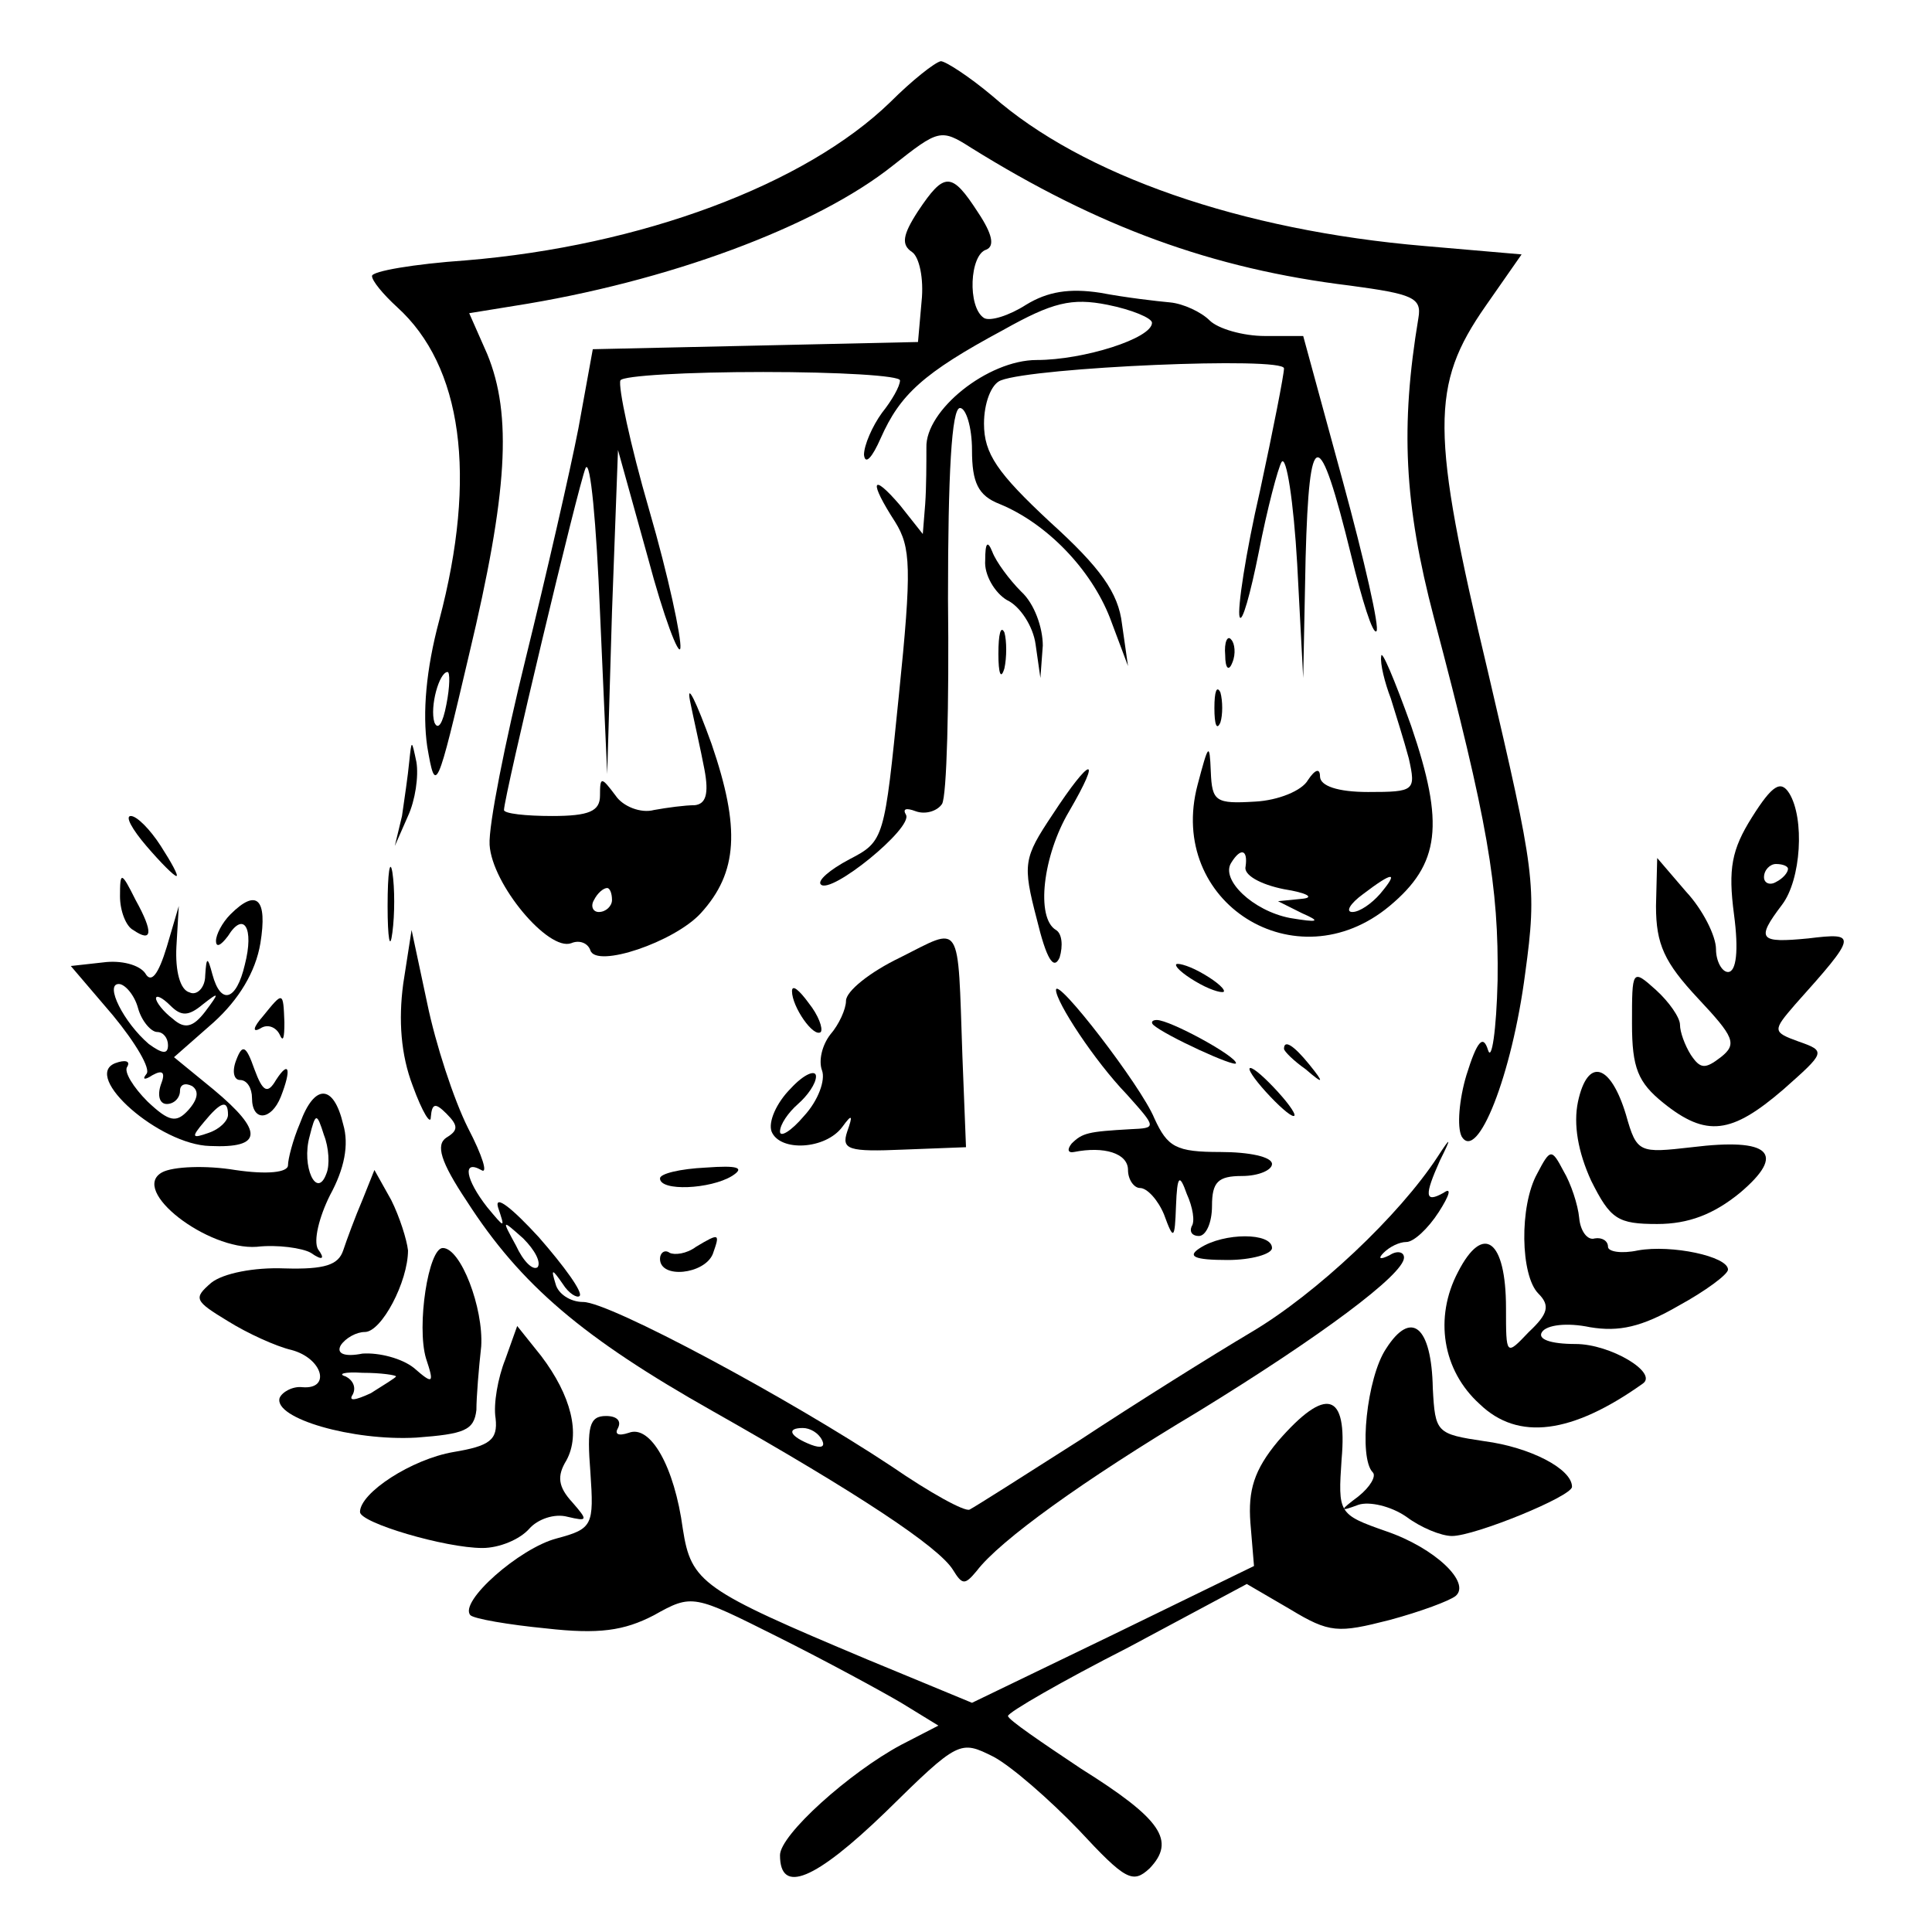 <?xml version="1.0" standalone="no"?>
<!DOCTYPE svg PUBLIC "-//W3C//DTD SVG 20010904//EN"
 "http://www.w3.org/TR/2001/REC-SVG-20010904/DTD/svg10.dtd">
<svg version="1.0" xmlns="http://www.w3.org/2000/svg"
 width="161pt" height="161pt" viewBox="0 0 161 161"
 preserveAspectRatio="xMidYMid meet">
<g transform="translate(0,161) scale(0.1,-0.1)"
fill="#000000" stroke="none">
<path d="M742 1525 c-71 -69 -208 -120 -354 -132 -43 -3 -78 -9 -78 -13 0 -4
9 -15 21 -26 54 -49 67 -140 35 -261 -11 -41 -14 -77 -10 -105 7 -41 8 -38 35
77 32 134 36 199 15 250 l-15 34 37 6 c128 20 252 66 316 117 38 30 40 31 65
15 106 -66 201 -101 316 -115 52 -7 60 -10 57 -27 -15 -90 -12 -155 13 -250
45 -170 54 -224 53 -302 -1 -42 -5 -68 -8 -58 -4 13 -9 8 -18 -21 -6 -20 -8
-43 -4 -51 13 -22 42 51 53 136 10 73 8 84 -31 251 -48 201 -48 239 -2 305
l30 43 -81 7 c-153 13 -285 59 -360 125 -19 16 -39 29 -43 29 -5 -1 -24 -16
-42 -34z m-370 -502 c-3 -16 -7 -22 -10 -15 -4 13 4 42 11 42 2 0 2 -12 -1
-27z"/>
<path d="M765 1434 c-13 -20 -14 -28 -5 -34 6 -4 10 -22 8 -41 l-3 -34 -135
-3 -136 -3 -12 -66 c-7 -36 -27 -123 -44 -192 -17 -69 -31 -139 -30 -155 2
-33 49 -89 68 -82 7 3 14 0 16 -6 5 -15 70 7 92 31 31 34 33 71 9 141 -13 36
-21 52 -18 36 3 -15 9 -41 12 -57 4 -21 1 -29 -8 -30 -8 0 -23 -2 -34 -4 -11
-3 -26 3 -32 12 -12 16 -13 16 -13 0 0 -13 -9 -17 -40 -17 -22 0 -40 2 -40 5
0 11 62 271 68 285 4 8 9 -46 12 -120 l6 -135 4 135 5 135 25 -90 c13 -49 26
-83 27 -75 1 8 -10 60 -26 115 -16 55 -26 103 -24 108 2 4 56 7 119 7 63 0
114 -3 114 -7 0 -5 -7 -17 -15 -27 -8 -11 -15 -27 -15 -35 1 -9 7 -2 14 14 16
36 35 54 102 90 41 23 57 27 87 21 20 -4 37 -11 37 -15 0 -13 -57 -31 -96 -31
-41 0 -93 -42 -92 -73 0 -12 0 -33 -1 -47 l-2 -25 -19 24 c-24 28 -26 20 -4
-14 13 -21 14 -38 3 -145 -12 -119 -12 -121 -41 -136 -17 -9 -27 -18 -24 -21
8 -9 77 47 71 58 -3 5 0 6 8 3 8 -3 18 0 22 6 4 6 6 83 5 171 0 104 3 159 10
159 5 0 10 -16 10 -35 0 -27 5 -38 23 -45 39 -16 76 -54 92 -95 l15 -40 -5 35
c-3 26 -18 47 -60 85 -44 41 -55 57 -55 82 0 17 6 33 14 36 28 11 236 20 236
10 0 -5 -9 -51 -20 -102 -12 -52 -19 -99 -17 -105 2 -6 9 19 16 54 7 36 16 70
19 75 4 6 10 -33 13 -85 l5 -95 2 100 c3 111 11 112 38 2 9 -37 18 -66 21 -63
3 2 -10 59 -28 125 l-33 121 -32 0 c-18 0 -39 6 -46 13 -7 7 -22 14 -33 15
-11 1 -37 4 -58 8 -26 4 -44 1 -62 -10 -14 -9 -30 -14 -35 -11 -14 9 -12 53 2
57 7 3 5 13 -7 31 -22 34 -28 34 -50 1z m-255 -574 c0 -5 -5 -10 -11 -10 -5 0
-7 5 -4 10 3 6 8 10 11 10 2 0 4 -4 4 -10z"/>
<path d="M821 1143 c-1 -12 8 -27 18 -33 11 -5 22 -22 24 -37 l4 -28 2 27 c0
15 -7 35 -18 45 -10 10 -21 25 -24 33 -4 10 -6 8 -6 -7z"/>
<path d="M832 1065 c0 -16 2 -22 5 -12 2 9 2 23 0 30 -3 6 -5 -1 -5 -18z"/>
<path d="M1021 1064 c0 -11 3 -14 6 -6 3 7 2 16 -1 19 -3 4 -6 -2 -5 -13z"/>
<path d="M1151 1063 c-1 -6 3 -22 8 -35 4 -13 11 -35 15 -50 6 -27 5 -28 -34
-28 -25 0 -40 5 -40 13 0 7 -4 6 -10 -3 -5 -9 -25 -17 -44 -18 -33 -2 -36 0
-37 25 -1 25 -2 23 -11 -11 -26 -98 82 -166 160 -101 42 35 46 68 18 150 -14
39 -25 65 -25 58z m-113 -175 c-2 -7 12 -15 32 -19 19 -3 26 -7 15 -8 l-20 -2
20 -10 c16 -7 14 -8 -10 -4 -31 6 -58 32 -49 46 8 13 14 11 12 -3z m112 -23
c-7 -8 -17 -15 -23 -15 -6 0 -2 7 9 15 25 19 30 19 14 0z"/>
<path d="M1012 1020 c0 -14 2 -19 5 -12 2 6 2 18 0 25 -3 6 -5 1 -5 -13z"/>
<path d="M341 975 c-1 -11 -4 -31 -6 -45 l-6 -25 11 25 c6 13 9 33 7 45 -4 19
-4 19 -6 0z"/>
<path d="M877 931 c-24 -36 -25 -41 -13 -87 8 -33 14 -43 19 -32 3 10 2 20 -3
23 -17 10 -11 62 11 99 28 48 18 46 -14 -3z"/>
<path d="M1460 929 c-17 -27 -20 -43 -15 -81 4 -30 2 -48 -5 -48 -5 0 -10 9
-10 19 0 11 -11 33 -25 48 l-24 28 -1 -40 c0 -32 7 -47 35 -77 30 -32 33 -38
19 -49 -13 -10 -17 -10 -25 2 -5 8 -9 19 -9 25 0 6 -9 19 -20 29 -20 18 -20
17 -20 -28 0 -37 5 -49 26 -66 36 -29 57 -26 100 11 35 31 36 32 13 40 -22 8
-22 9 -3 31 52 58 52 60 11 55 -41 -4 -44 -1 -22 28 16 21 19 72 6 93 -7 11
-14 7 -31 -20z m30 -43 c0 -3 -4 -8 -10 -11 -5 -3 -10 -1 -10 4 0 6 5 11 10
11 6 0 10 -2 10 -4z"/>
<path d="M122 905 c12 -14 23 -25 25 -25 2 0 -4 11 -13 25 -9 14 -20 25 -25
25 -5 0 1 -11 13 -25z"/>
<path d="M323 855 c0 -27 2 -38 4 -22 2 15 2 37 0 50 -2 12 -4 0 -4 -28z"/>
<path d="M100 863 c0 -12 5 -25 11 -28 16 -11 17 -2 2 25 -12 24 -13 24 -13 3z"/>
<path d="M192 848 c-7 -7 -12 -17 -12 -22 0 -6 4 -4 10 4 13 21 22 7 14 -24
-7 -30 -20 -34 -27 -8 -4 15 -5 15 -6 -1 0 -10 -7 -17 -13 -14 -8 2 -12 18
-11 38 l2 34 -10 -34 c-7 -23 -13 -31 -18 -22 -5 7 -20 11 -35 9 l-27 -3 35
-41 c19 -23 32 -45 28 -49 -4 -5 -1 -5 5 -1 9 5 11 2 7 -8 -3 -9 -1 -16 5 -16
6 0 11 5 11 11 0 5 4 7 10 4 6 -4 5 -11 -3 -20 -10 -11 -16 -10 -34 7 -12 12
-20 25 -17 29 3 5 -2 6 -10 3 -28 -11 37 -68 79 -69 44 -2 45 12 3 47 l-33 27
33 29 c21 19 35 42 39 66 6 37 -3 46 -25 24z m-77 -78 c3 -11 11 -20 16 -20 5
0 9 -5 9 -11 0 -8 -5 -7 -16 1 -21 18 -37 50 -25 50 5 0 13 -9 16 -20z m54 3
c14 11 14 10 2 -6 -10 -13 -17 -15 -27 -6 -8 6 -14 14 -14 17 0 3 5 1 12 -6 9
-9 15 -9 27 1z m21 -92 c0 -5 -7 -12 -16 -15 -14 -5 -15 -4 -4 9 14 17 20 19
20 6z"/>
<path d="M750 812 c-25 -12 -45 -28 -45 -36 0 -7 -6 -20 -13 -28 -7 -9 -10
-22 -7 -30 3 -8 -3 -25 -15 -38 -11 -13 -20 -18 -20 -13 0 6 7 16 15 23 8 7
15 17 15 23 0 6 -10 2 -21 -10 -12 -12 -19 -28 -16 -36 7 -17 45 -15 59 4 8
11 9 10 4 -4 -5 -15 1 -17 47 -15 l52 2 -3 76 c-4 115 0 108 -52 82z"/>
<path d="M336 790 c-4 -30 -2 -59 8 -85 8 -22 15 -33 15 -26 1 12 4 12 13 3
10 -10 10 -14 0 -20 -9 -6 -5 -20 17 -53 45 -70 97 -114 205 -175 122 -69 188
-113 200 -132 8 -13 10 -13 20 -1 19 25 88 75 185 133 101 62 171 114 171 128
0 5 -6 6 -12 2 -8 -4 -10 -3 -5 2 5 5 13 9 19 9 6 0 18 11 27 25 9 14 11 21 4
16 -16 -9 -16 -2 -3 27 10 20 9 20 -2 3 -32 -49 -101 -114 -155 -146 -32 -19
-96 -59 -143 -90 -47 -30 -88 -56 -92 -58 -4 -2 -33 14 -65 36 -86 57 -235
137 -257 137 -11 0 -21 7 -23 15 -4 13 -3 13 6 0 5 -8 12 -12 14 -10 3 3 -13
25 -34 49 -22 24 -37 36 -34 25 6 -18 6 -18 -9 0 -18 23 -21 40 -5 31 6 -4 1
12 -11 35 -12 24 -27 70 -34 104 l-13 61 -7 -45z m112 -236 c-4 -3 -12 5 -18
18 -12 22 -12 22 6 6 10 -10 15 -20 12 -24z m237 -144 c3 -6 -1 -7 -9 -4 -18
7 -21 14 -7 14 6 0 13 -4 16 -10z"/>
<path d="M980 806 c0 -3 9 -10 20 -16 11 -6 20 -8 20 -6 0 3 -9 10 -20 16 -11
6 -20 8 -20 6z"/>
<path d="M660 784 c0 -13 18 -39 24 -34 2 3 -2 14 -10 24 -8 11 -14 16 -14 10z"/>
<path d="M880 785 c0 -10 32 -59 59 -87 25 -28 25 -28 3 -29 -35 -2 -40 -3
-49 -12 -4 -5 -3 -8 2 -7 25 5 45 -1 45 -15 0 -8 5 -15 10 -15 6 0 15 -10 20
-22 8 -22 9 -21 10 7 1 26 3 27 9 10 5 -11 7 -23 4 -27 -2 -5 1 -8 6 -8 6 0
11 11 11 25 0 20 5 25 25 25 14 0 25 5 25 10 0 6 -19 10 -43 10 -37 0 -44 4
-55 28 -11 27 -82 119 -82 107z"/>
<path d="M219 763 c-8 -9 -9 -14 -2 -10 6 4 13 1 16 -5 3 -7 4 -3 4 10 -1 26
-1 26 -18 5z"/>
<path d="M961 756 c10 -9 69 -36 69 -32 0 6 -55 36 -66 36 -4 0 -5 -2 -3 -4z"/>
<path d="M197 727 c-4 -10 -2 -17 3 -17 6 0 10 -7 10 -15 0 -20 16 -19 24 1 9
23 7 31 -4 14 -7 -12 -11 -10 -18 9 -7 20 -10 21 -15 8z"/>
<path d="M1070 736 c0 -2 8 -10 18 -17 15 -13 16 -12 3 4 -13 16 -21 21 -21
13z"/>
<path d="M1055 700 c10 -11 20 -20 23 -20 3 0 -3 9 -13 20 -10 11 -20 20 -23
20 -3 0 3 -9 13 -20z"/>
<path d="M1315 692 c-4 -19 0 -42 11 -66 16 -32 22 -36 55 -36 26 0 47 8 69
26 39 33 25 46 -40 38 -44 -5 -46 -5 -55 27 -13 43 -32 48 -40 11z"/>
<path d="M250 674 c-6 -14 -10 -30 -10 -35 0 -6 -17 -8 -44 -4 -24 4 -52 3
-61 -2 -27 -15 38 -65 79 -62 17 2 38 -1 45 -5 10 -7 12 -5 6 3 -4 7 1 27 10
45 12 22 16 42 11 59 -8 34 -24 34 -36 1z m22 -42 c-8 -22 -21 6 -14 31 5 20
6 20 12 1 4 -10 5 -25 2 -32z"/>
<path d="M1281 632 c-15 -27 -14 -85 1 -100 10 -10 8 -17 -8 -32 -19 -20 -19
-20 -19 20 0 57 -19 71 -40 30 -20 -38 -13 -82 18 -110 32 -31 77 -25 136 17
13 9 -27 33 -56 33 -21 0 -32 4 -28 10 4 6 21 8 40 4 24 -4 43 0 74 18 22 12
41 26 41 30 0 11 -47 21 -75 16 -14 -3 -25 -1 -25 3 0 5 -5 8 -11 7 -6 -2 -12
6 -13 17 -1 11 -7 29 -13 39 -10 19 -11 19 -22 -2z"/>
<path d="M550 628 c0 -11 42 -9 60 2 11 7 5 9 -22 7 -21 -1 -38 -5 -38 -9z"/>
<path d="M302 610 c-6 -14 -13 -33 -16 -42 -4 -12 -15 -16 -49 -15 -25 1 -51
-4 -61 -12 -15 -13 -14 -15 14 -32 16 -10 40 -21 53 -24 26 -7 33 -33 9 -31
-8 1 -17 -4 -19 -9 -5 -17 61 -36 114 -33 40 3 48 6 50 23 0 11 2 35 4 53 2
32 -17 82 -32 82 -12 0 -22 -65 -14 -92 7 -21 6 -22 -10 -8 -10 8 -29 13 -43
12 -15 -3 -22 0 -18 7 4 6 13 11 20 11 14 0 36 42 36 68 -1 9 -7 28 -14 42
l-14 25 -10 -25z m28 -147 c0 -1 -10 -7 -21 -14 -13 -6 -19 -7 -15 -1 3 6 0
12 -6 15 -7 2 -1 4 14 3 16 0 28 -2 28 -3z"/>
<path d="M580 571 c-8 -6 -18 -7 -22 -5 -4 3 -8 0 -8 -5 0 -17 37 -13 44 4 6
17 6 18 -14 6z"/>
<path d="M1000 570 c-11 -7 -5 -10 23 -10 20 0 37 5 37 10 0 13 -40 13 -60 0z"/>
<path d="M1155 486 c-16 -24 -23 -91 -11 -103 3 -3 -2 -12 -12 -20 -16 -12
-16 -13 0 -7 9 3 27 -1 40 -10 12 -9 29 -16 38 -16 19 0 100 33 100 41 0 15
-35 33 -73 38 -40 6 -41 7 -43 44 -1 52 -18 66 -39 33z"/>
<path d="M421 477 c-6 -15 -10 -37 -8 -49 2 -18 -5 -23 -35 -28 -35 -6 -78
-34 -78 -50 0 -9 71 -30 102 -30 14 0 31 7 39 16 7 8 21 13 32 10 17 -4 17 -3
4 12 -12 13 -13 22 -5 35 12 22 4 54 -21 87 l-20 25 -10 -28z"/>
<path d="M1065 409 c-20 -24 -25 -41 -23 -68 l3 -36 -117 -57 -118 -57 -87 36
c-138 58 -147 64 -154 109 -7 52 -27 87 -45 80 -9 -3 -12 -1 -9 4 3 6 -1 10
-10 10 -14 0 -16 -9 -13 -47 3 -44 2 -47 -28 -55 -31 -8 -82 -53 -72 -64 3 -3
32 -8 63 -11 44 -5 65 -2 90 11 32 18 33 17 103 -18 40 -20 86 -45 103 -55
l31 -19 -31 -16 c-43 -23 -101 -75 -101 -92 0 -33 29 -21 88 36 61 60 62 60
90 46 15 -8 47 -36 71 -61 39 -42 45 -45 59 -32 22 23 10 41 -57 83 -33 22
-61 41 -61 44 0 3 45 29 100 57 l99 53 36 -21 c33 -20 40 -20 83 -9 26 7 50
16 55 20 13 11 -17 40 -58 54 -40 14 -40 15 -37 60 5 56 -13 61 -53 15z"/>
</g>
</svg>
